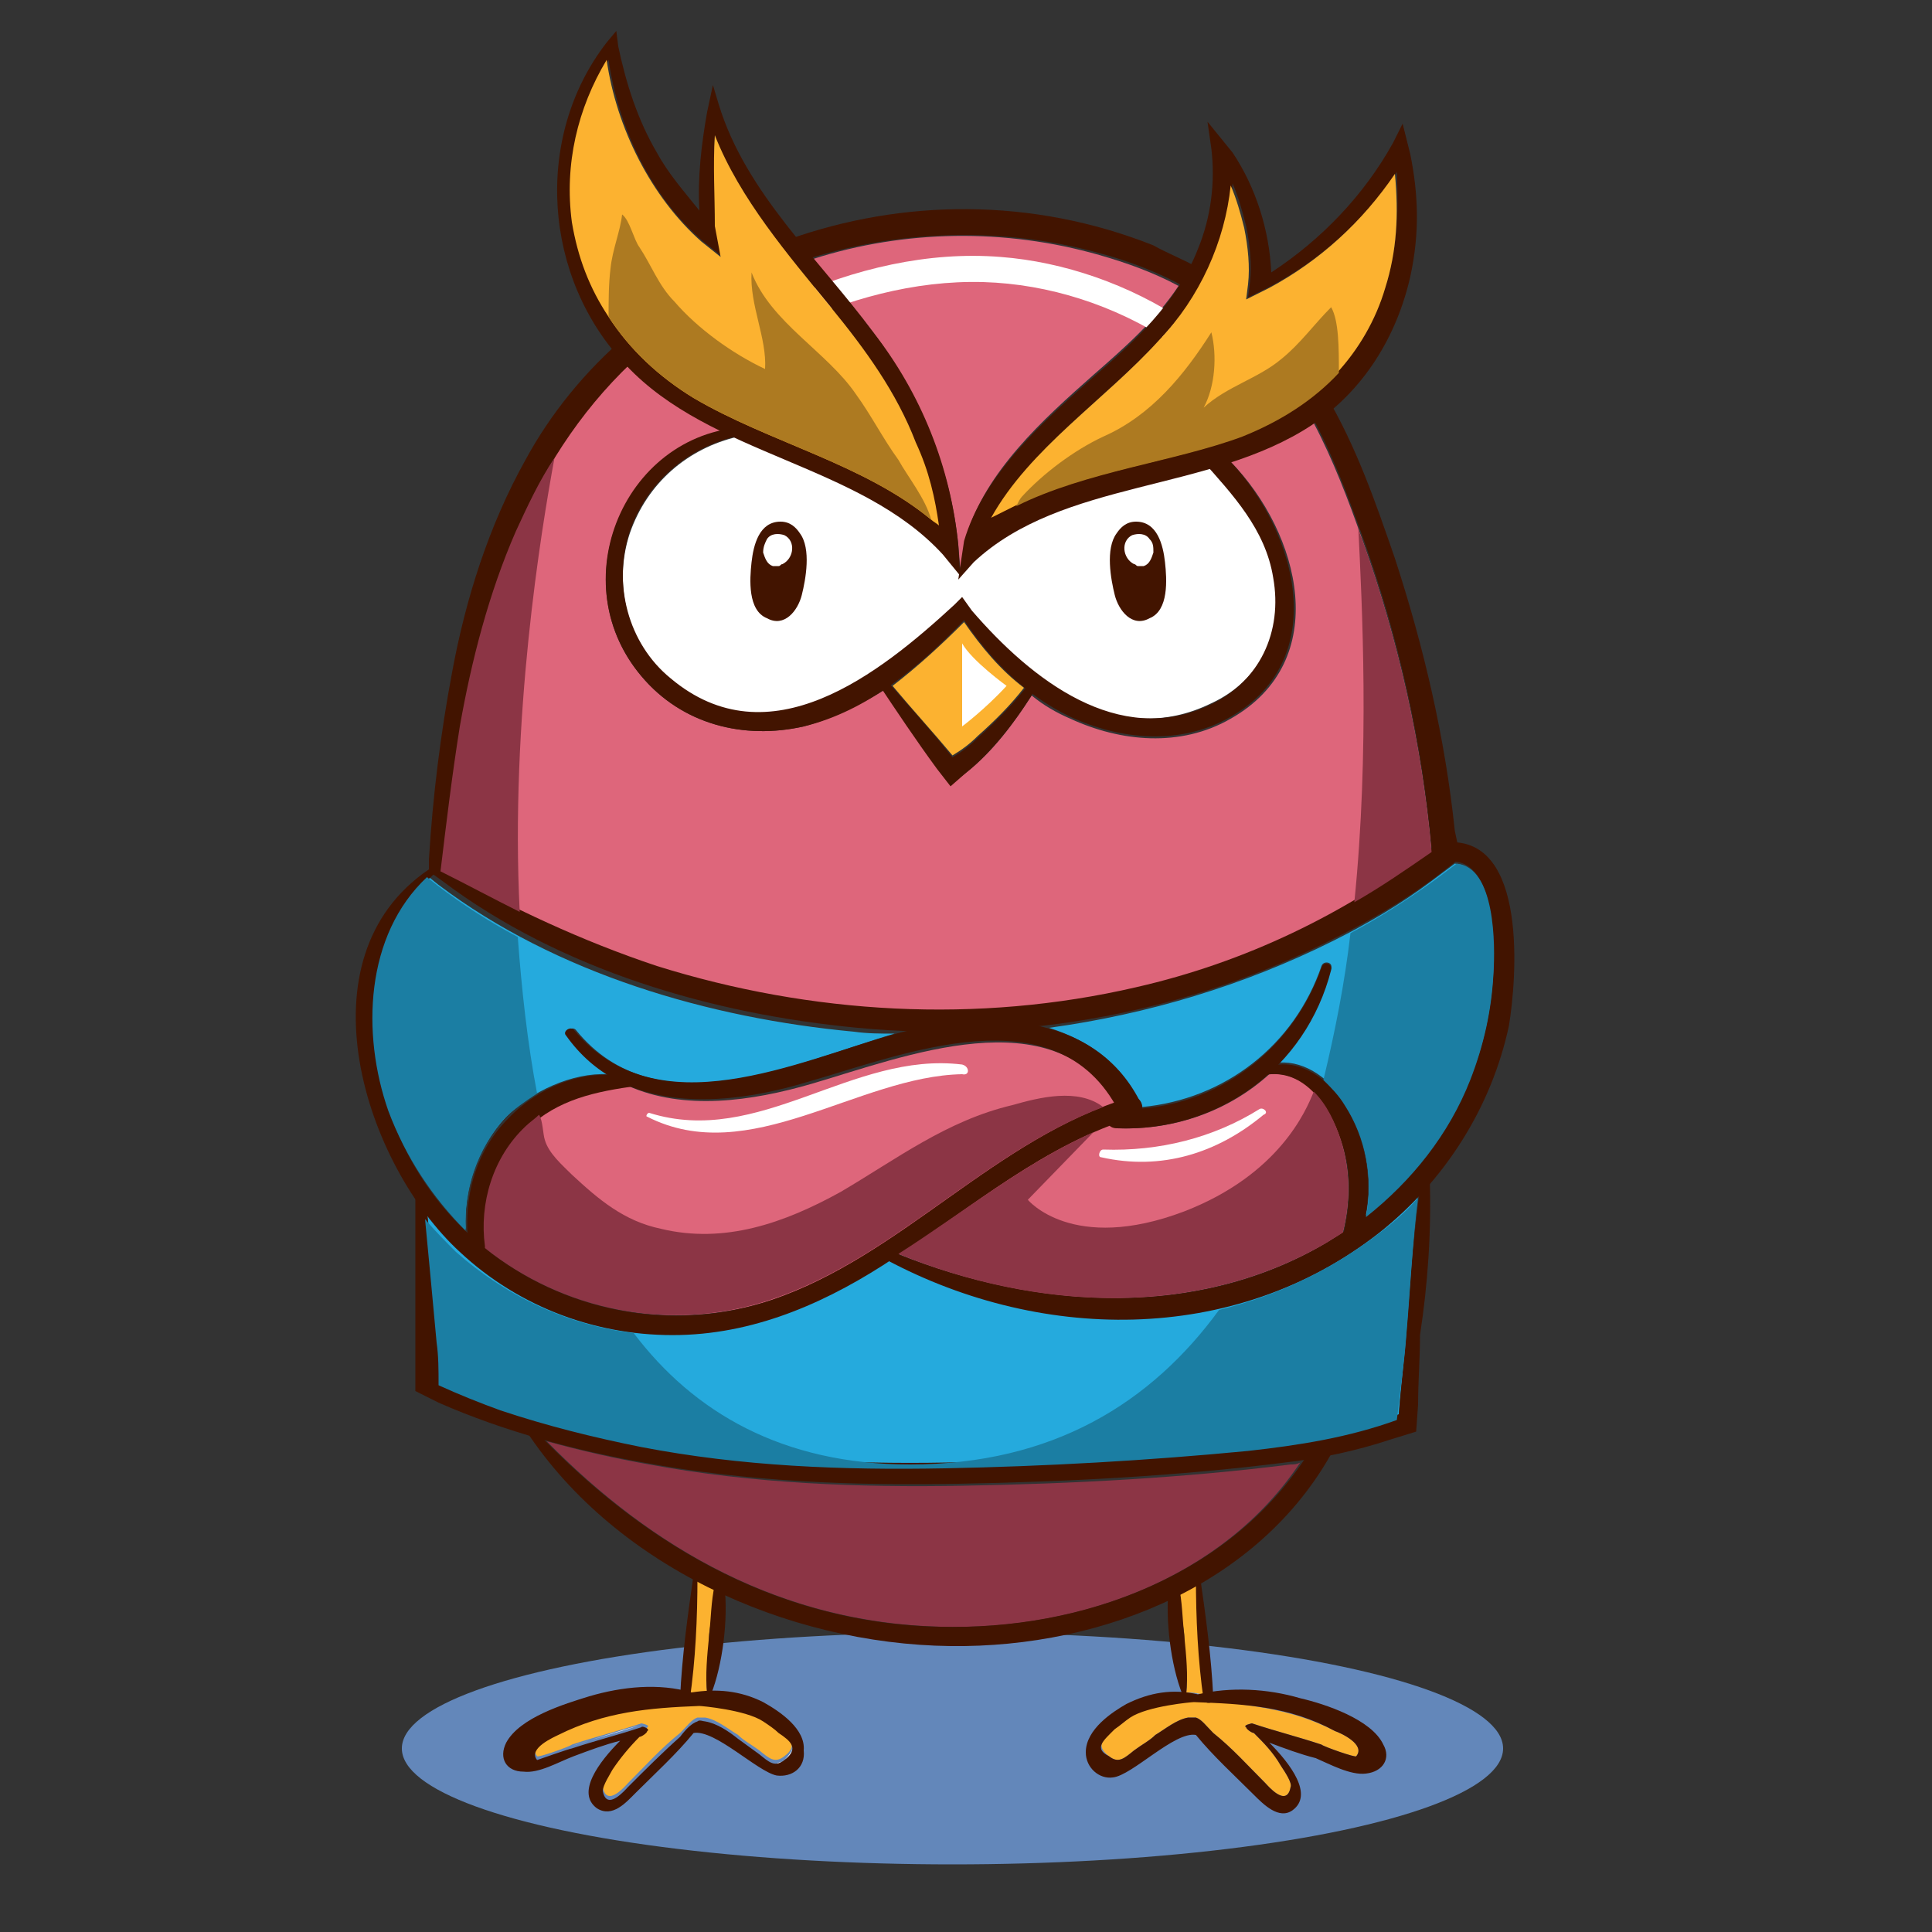 <?xml version="1.0" encoding="utf-8"?>
<!-- Generator: Adobe Illustrator 21.1.0, SVG Export Plug-In . SVG Version: 6.00 Build 0)  -->
<svg version="1.1" id="Слой_1" xmlns="http://www.w3.org/2000/svg" xmlns:xlink="http://www.w3.org/1999/xlink" x="0px" y="0px"
	 viewBox="0 0 100 100" style="enable-background:new 0 0 100 100;" xml:space="preserve">
<rect x="0" y="0" width="100" height="100" fill="#333333" stroke="none"/>
<style type="text/css">
	.st0{fill:#6387BA;}
	.st1{fill:#FFFFFF;}
	.st2{fill:#FCB230;}
	.st3{fill:#DE667B;}
	.st4{fill:#8C3545;}
	.st5{fill:#25AADD;}
	.st6{fill:#421400;}
	.st7{fill:#1B7EA3;}
	.st8{fill:#AD7A21;}
</style>
<g>
	<ellipse class="st0" cx="49.3" cy="90.5" rx="28.5" ry="6"/>
	<g>
		<path class="st1" d="M50.3,31.7l-0.5-0.7l-0.4,0.4c-3.9,3.6-9.6,8.1-14.7,3.8c-2.2-1.8-3-4.9-2.1-7.6c0.9-2.6,3-4.4,5.6-5
			c3.8,1.7,7.9,3,10.6,5.9l0.9,1.1l0,0.1l0.1-0.1l0,0l0,0l0.8-0.8c3.2-3,7.7-3.5,12-4.8c1.5,1.7,3,3.4,3.4,5.8
			c0.5,2.8-0.7,5.4-3.3,6.6C57.8,38.8,53.4,35.3,50.3,31.7z"/>
		<path class="st2" d="M53,35.6c-0.7,0.9-1.5,1.7-2.4,2.5c-0.4,0.4-0.8,0.7-1.3,1c-1-1.2-2.1-2.4-3.1-3.6c1.3-1,2.5-2.1,3.7-3.3
			C50.8,33.5,51.8,34.7,53,35.6z"/>
		<path class="st1" d="M49.8,33.3v4.3c0,0,1.2-0.9,2.3-2.1C52.1,35.5,50.3,34.2,49.8,33.3z"/>
		<path class="st3" d="M56.9,13.2c1.4,0.4,2.8,0.9,4.1,1.6c-1.2,1.8-2.8,3.2-4.4,4.6c-2.6,2.3-5.6,5-6.6,8.4l-0.3,1.6l-0.1-1.2
			c-0.4-4-2-7.8-4.4-11c-1-1.3-2.1-2.6-3.1-3.8C46.8,11.9,52,11.8,56.9,13.2z"/>
		<path class="st1" d="M67.5,24.5c-2-6.5-9.2-10.7-15.7-11.2c-7.5-0.6-15.3,3.6-20.5,8.6c0,0,0,0.1,0.1,0.1c3.2-1.5,6-3.6,9.2-5
			c3.2-1.5,6.7-2.5,10.3-2.4c3.4,0.1,6.8,1.2,9.7,3.1c2.8,1.9,4.6,4.4,6.5,7.1C67.1,25,67.6,24.8,67.5,24.5z"/>
		<path class="st3" d="M23.8,37.6c0.6-3.4,1.5-6.9,2.9-10.1c1.4-3.2,3.3-6.2,5.8-8.6c1.4,1.5,3.1,2.5,5,3.4
			c-5.5,1.1-8.2,8.1-4.3,12.7c2.1,2.5,5.3,3.3,8.4,2.6c1.5-0.4,2.9-1.1,4.2-1.9c0.9,1.3,1.7,2.7,2.7,4l0.7,0.9L50,40
			c1.4-1.1,2.5-2.6,3.4-4c0.6,0.5,1.3,0.9,2,1.2c2.6,1.2,5.7,1.5,8.3,0c5.3-3,3.6-9.6,0-13.3c1.5-0.5,3-1.1,4.3-2c1,1.9,1.8,4,2.5,6
			c1.9,5.3,3.1,10.7,3.6,16.2c-4.5,3.4-9.6,5.9-15.3,7.2c-8.2,1.9-16.8,1.4-24.8-1.1c-3.9-1.3-7.5-3-11.1-5
			C23.1,42.6,23.4,40.1,23.8,37.6z"/>
		<path class="st3" d="M65.7,55.6c1.9-0.2,3.2,1.7,3.7,3.4c0.5,1.6,0.5,3.2,0.1,4.8c-0.3,0.2-0.5,0.3-0.8,0.5
			c-6.8,4-15.1,3.5-22.2,0.6c3.6-2.4,7-5.2,11-6.7c0.1,0.1,0.2,0.2,0.4,0.2C60.8,58.5,63.6,57.5,65.7,55.6z"/>
		<path class="st3" d="M39.9,67.3c-5.2,1.7-10.7,0.5-14.7-2.7c0,0,0,0,0-0.1c-0.3-2.3,0.4-4.7,2.1-6.2c1.5-1.4,3.3-1.8,5.2-2.1
			c2.9,1.3,6.4,0.8,9.5-0.1c4.8-1.4,12.5-4.5,15.8,1C51.2,59.3,46.5,65.1,39.9,67.3z"/>
		<path class="st1" d="M35.7,87.7c0,0,0.1,0,0.1,0c0.1,0,0.3-0.1,0.4-0.1c-0.1,0-0.3,0-0.4,0.1C35.8,87.7,35.7,87.7,35.7,87.7
			L35.7,87.7z"/>
		<path class="st1" d="M28.3,90.8c0.1,0,0.2-0.1,0.3-0.1C28.5,90.7,28.4,90.8,28.3,90.8z"/>
		<path class="st1" d="M29.5,90.4c0,0-0.2,0.1-0.5,0.2C29.3,90.5,29.5,90.4,29.5,90.4c1.2-0.4,2.4-0.7,3.6-1.1
			C32,89.6,30.8,90,29.5,90.4z"/>
		<path class="st1" d="M32.3,92.7c-0.1,0.1-0.3,0.2-0.4,0.3C32,92.9,32.2,92.8,32.3,92.7c0.1-0.1,0.2-0.2,0.2-0.2
			C32.5,92.5,32.4,92.6,32.3,92.7z"/>
		<path class="st1" d="M36.3,89c0.1,0,0.2,0,0.2,0C36.4,89,36.4,89,36.3,89z"/>
		<path class="st1" d="M40.6,91.1c-0.2,0.1-0.3,0.2-0.4,0.2C40.3,91.2,40.5,91.2,40.6,91.1c0.3-0.2,0.4-0.4,0.4-0.6
			C41,90.6,40.9,90.8,40.6,91.1z"/>
		<path class="st1" d="M41,90.4c0-0.1,0-0.1-0.1-0.2C41,90.2,41,90.3,41,90.4z"/>
		<path class="st1" d="M39.4,88.9c0.3,0.2,0.6,0.4,0.8,0.6C40,89.3,39.7,89.1,39.4,88.9c-0.9-0.6-3.2-0.8-3.3-0.8h0
			C36.3,88.1,38.5,88.3,39.4,88.9z"/>
		<path class="st1" d="M58.5,88.9c0.9-0.6,3.2-0.8,3.3-0.8l0,0C61.7,88.1,59.5,88.3,58.5,88.9c-0.3,0.2-0.6,0.4-0.8,0.6
			C57.9,89.3,58.2,89.1,58.5,88.9z"/>
		<path class="st1" d="M57.3,89.9c-0.1,0.1-0.1,0.1-0.2,0.2C57.2,90,57.2,90,57.3,89.9z"/>
		<path class="st1" d="M57.3,91.1c-0.2-0.2-0.4-0.3-0.4-0.5c0-0.1,0-0.1,0-0.2c0,0.1,0,0.1,0,0.2C57,90.7,57.1,90.9,57.3,91.1
			c0.2,0.1,0.3,0.2,0.4,0.2C57.6,91.2,57.5,91.2,57.3,91.1z"/>
		<path class="st1" d="M61.7,89c-0.1,0-0.2,0-0.2,0C61.5,89,61.6,89,61.7,89z"/>
		<path class="st1" d="M65.6,92.6c-0.1-0.1-0.1-0.1-0.2-0.2C65.5,92.5,65.5,92.5,65.6,92.6c0.2,0.2,0.5,0.4,0.7,0.5
			C66,93,65.8,92.8,65.6,92.6z"/>
		<path class="st1" d="M68.4,90.4c-1.2-0.4-2.4-0.7-3.6-1.1c0,0,0,0,0,0c0,0,0,0,0,0C66,89.6,67.2,90,68.4,90.4c0,0,0.1,0,0.3,0.1
			C68.6,90.4,68.4,90.4,68.4,90.4z"/>
		<path class="st1" d="M62.2,87.7c-0.1,0-0.3-0.1-0.4-0.1C61.9,87.6,62,87.7,62.2,87.7c0,0,0.1,0,0.1,0v0
			C62.2,87.7,62.2,87.7,62.2,87.7z"/>
		<path class="st4" d="M48.7,84.2c-8.2-0.2-14.9-4-20.4-9.6c1.8,0.5,3.6,0.9,5.3,1.2c5.4,1,10.9,1.2,16.3,1.1
			c5.6-0.1,11.4-0.4,16.9-1.1c0.2,0,0.3,0,0.5-0.1C63.3,81.7,55.8,84.4,48.7,84.2z"/>
		<path class="st5" d="M22.2,45.4l0.5,0.4c6.1,4.6,14,6.9,21.5,7.6c0.7,0.1,1.4,0.1,2.1,0.1C41.2,55,34,58.5,29.8,53.3
			c-0.2-0.2-0.6,0.1-0.4,0.3c0.6,0.9,1.3,1.5,2.1,2c-1.9-0.1-4,0.9-5.3,2.2c-1.5,1.6-2.2,3.7-2.1,5.8c-1.7-1.7-3.1-3.8-4-6.2
			C18.8,53.5,18.9,48.4,22.2,45.4z M72.8,69c-0.1,1.4-0.3,2.9-0.4,4.3c-2.4,0.9-5,1.3-7.7,1.6c-5.2,0.5-10.5,0.8-15.7,0.9
			c-5.2,0.1-10.5-0.2-15.7-1.1c-2.5-0.5-4.9-1.1-7.3-1.9c-1.1-0.4-2.2-0.8-3.2-1.3c0-0.7-0.1-1.4-0.1-2.2c-0.2-2.1-0.3-4.3-0.6-6.4
			c0.5,0.6,1,1.2,1.6,1.7c3.1,2.9,7.2,4.4,11.4,4.3c4-0.1,7.5-1.7,10.8-3.8c8,4.2,18.1,4.3,25.4-1.5c0.7-0.6,1.4-1.2,2.1-1.9
			C73.1,64.3,73,66.6,72.8,69z M77.3,50.3c-0.1,1.9-0.5,3.8-1.2,5.5c-1.2,2.8-3.1,5.3-5.4,7.1c0.4-1.9,0-4.1-1.1-5.8
			c-0.7-1.2-2-2.2-3.4-2.1c1.3-1.3,2.2-3,2.7-4.9c0.1-0.3-0.4-0.4-0.5-0.1c-1.4,4.1-5,6.9-9.3,7.3c0-0.2-0.1-0.3-0.2-0.4
			c-1-2-2.7-3.1-4.6-3.7c5.1-0.7,10.1-2.2,14.7-4.5c1.8-0.9,3.5-1.9,5.1-3.1l1.2-0.9C77.4,44.9,77.4,48.8,77.3,50.3z"/>
		<g>
			<path class="st2" d="M69.1,89.6c0.3,0.1,1.6,0.7,1.1,1.3c0,0.1-1.7-0.5-1.8-0.6c-1.2-0.4-2.4-0.7-3.6-1.1c0,0-0.5,0.1-0.3,0.2
				l0,0c0,0.1,0.3,0.3,0.4,0.3c0.5,0.5,1,1,1.4,1.7c0.2,0.3,0.6,0.9,0.5,1.1c-0.2,1.1-1.2-0.1-1.3-0.2c-0.9-0.9-1.7-1.8-2.7-2.6
				c-0.4-0.4-0.6-0.7-0.9-0.8c-0.2,0-0.4,0-0.4,0c-0.6,0.1-1.2,0.6-1.7,0.9c-0.3,0.3-0.7,0.5-1.1,0.8c-0.5,0.4-0.8,0.7-1.3,0.3
				c-0.8-0.6-0.2-1,0.4-1.5c0.3-0.2,0.5-0.4,0.8-0.6c0.9-0.6,3.2-0.8,3.3-0.8C64.4,88.2,66.8,88.4,69.1,89.6z"/>
			<path class="st2" d="M62.3,87.7c0,0-0.1,0-0.1,0c-0.3-0.1-0.6-0.1-0.8-0.1c0.1-1-0.1-1.9-0.1-2.9c0-0.5-0.4-2.1-0.4-2.7
				c0.3-0.2,0.9-0.2,1.2-0.5C62,83.3,62,85.9,62.3,87.7z"/>
			<g>
				<path class="st6" d="M56.2,90.7c0,0.8,0.7,1.4,1.4,1.3c1-0.1,3.2-2.4,4.3-2.2c0.9,1.1,2,2.1,3,3.1c0.5,0.5,1.3,1.3,2,0.8
					c1.1-0.8-0.1-2.4-1.2-3.5c0.8,0.3,1.6,0.6,2.4,0.8c0.7,0.3,1.8,0.9,2.6,0.8c0.9-0.1,1.3-0.8,0.9-1.5c-0.6-1.3-3-2.1-4.3-2.4
					c-1.7-0.5-3.6-0.6-5.3-0.2c-1.3-0.3-2.5-0.1-3.7,0.5C57.6,88.6,56.2,89.5,56.2,90.7z M57.7,89.5c0.3-0.2,0.5-0.4,0.8-0.6
					c0.9-0.6,3.2-0.8,3.3-0.8c2.6,0.1,4.9,0.2,7.3,1.5c0.3,0.1,1.6,0.7,1.1,1.3c0,0.1-1.7-0.5-1.8-0.6c-1.2-0.4-2.4-0.7-3.6-1.1
					c0,0-0.5,0.1-0.3,0.2l0,0c0,0.1,0.3,0.3,0.4,0.3c0.5,0.5,1,1,1.4,1.7c0.2,0.3,0.6,0.9,0.5,1.1c-0.2,1.1-1.2-0.1-1.3-0.2
					c-0.9-0.9-1.7-1.8-2.7-2.6c-0.4-0.4-0.6-0.7-0.9-0.8c-0.2,0-0.4,0-0.4,0c-0.6,0.1-1.2,0.6-1.7,0.9c-0.3,0.3-0.7,0.5-1.1,0.8
					c-0.5,0.4-0.8,0.7-1.3,0.3C56.6,90.5,57.1,90.1,57.7,89.5z"/>
				<path class="st6" d="M62.1,81.5c0.3,2.1,0.6,4.2,0.7,6.4c0,0.3-0.4,0.3-0.5,0.1c-0.3-2.1-0.4-4.2-0.4-6.4
					C61.9,81.4,62.1,81.3,62.1,81.5z"/>
				<path class="st6" d="M60.5,82.1c0-0.3,0.4-0.4,0.5-0.1c0.2,0.9,0.2,1.8,0.3,2.7c0.1,1,0.2,2,0.1,3c0,0.1-0.1,0.1-0.2,0
					C60.6,86.2,60.3,83.8,60.5,82.1z"/>
			</g>
		</g>
		<g>
			<path class="st2" d="M28.9,89.6c-0.3,0.1-1.6,0.7-1.1,1.3c0,0.1,1.7-0.5,1.8-0.6c1.2-0.4,2.4-0.7,3.6-1.1c0,0,0.5,0.1,0.3,0.2
				l0,0c0,0.1-0.3,0.3-0.4,0.3c-0.5,0.5-1,1-1.4,1.7c-0.2,0.3-0.6,0.9-0.5,1.1c0.2,1.1,1.2-0.1,1.3-0.2c0.9-0.9,1.7-1.8,2.7-2.6
				c0.4-0.4,0.6-0.7,0.9-0.8c0.2,0,0.4,0,0.4,0c0.6,0.1,1.2,0.6,1.7,0.9c0.3,0.3,0.7,0.5,1.1,0.8c0.5,0.4,0.8,0.7,1.3,0.3
				c0.8-0.6,0.2-1-0.4-1.5c-0.3-0.2-0.5-0.4-0.8-0.6c-0.9-0.6-3.2-0.8-3.3-0.8C33.6,88.2,31.2,88.4,28.9,89.6z"/>
			<path class="st2" d="M35.7,87.7c0,0,0.1,0,0.1,0c0.3-0.1,0.6-0.1,0.8-0.1c-0.1-1,0.1-1.9,0.1-2.9c0-0.5,0.4-2.1,0.4-2.7
				c-0.3-0.2-0.9-0.2-1.2-0.5C35.9,83.3,35.9,85.9,35.7,87.7z"/>
			<g>
				<path class="st6" d="M39.5,88.1c-1.2-0.6-2.4-0.7-3.7-0.5c-1.7-0.5-3.6-0.3-5.3,0.2c-1.3,0.4-3.6,1.1-4.3,2.4
					c-0.4,0.8,0,1.5,0.9,1.5c0.8,0.1,1.8-0.5,2.6-0.8c0.8-0.3,1.6-0.6,2.4-0.8c-1.1,1.1-2.3,2.7-1.2,3.5c0.8,0.5,1.5-0.3,2-0.8
					c1-1,2.1-2,3-3.1c1.1-0.2,3.3,2,4.3,2.2c0.8,0.1,1.5-0.4,1.4-1.3C41.7,89.5,40.4,88.6,39.5,88.1z M40.6,91.1
					c-0.5,0.4-0.8,0.1-1.3-0.3c-0.4-0.3-0.7-0.5-1.1-0.8c-0.5-0.4-1.1-0.8-1.7-0.9c-0.1,0-0.3-0.1-0.4,0c-0.3,0.1-0.6,0.4-0.9,0.8
					c-0.9,0.8-1.8,1.7-2.7,2.6c-0.1,0.1-1.1,1.3-1.3,0.2c0-0.3,0.4-0.9,0.5-1.1c0.4-0.6,0.9-1.2,1.4-1.7c0.1,0,0.4-0.2,0.4-0.3l0,0
					c0.2-0.1-0.3-0.3-0.3-0.2c-1.2,0.4-2.4,0.7-3.6,1.1c-0.1,0-1.8,0.6-1.8,0.6c-0.5-0.6,0.9-1.2,1.1-1.3c2.4-1.2,4.7-1.4,7.3-1.5
					c0.1,0,2.4,0.2,3.3,0.8c0.3,0.2,0.6,0.4,0.8,0.6C40.9,90.1,41.4,90.5,40.6,91.1z"/>
				<path class="st6" d="M35.9,81.5c-0.3,2.1-0.6,4.2-0.7,6.4c0,0.3,0.4,0.3,0.5,0.1c0.3-2.1,0.4-4.2,0.4-6.4
					C36.1,81.4,35.9,81.3,35.9,81.5z"/>
				<path class="st6" d="M37.5,82.1c0-0.3-0.4-0.4-0.5-0.1c-0.2,0.9-0.2,1.8-0.3,2.7c-0.1,1-0.2,2-0.1,3c0,0.1,0.1,0.1,0.2,0
					C37.4,86.2,37.7,83.8,37.5,82.1z"/>
			</g>
		</g>
		<g>
			<g>
				<path class="st6" d="M60.3,29.1c-0.1-0.9-0.4-2.1-1.5-2.1c-0.5,0-0.8,0.3-1,0.6c0,0,0,0,0,0c-0.6,0.8-0.3,2.4-0.1,3.2
					c0.2,0.8,0.9,1.7,1.8,1.2C60.5,31.6,60.4,30,60.3,29.1z"/>
				<path class="st1" d="M59.5,27.9c-0.2-0.3-0.6-0.3-0.9-0.2c-0.6,0.3-0.5,1.2,0.1,1.5c0.1,0,0.1,0.1,0.2,0.1c0.1,0,0.2,0,0.3,0
					c0.3-0.1,0.4-0.4,0.5-0.7C59.7,28.3,59.7,28.1,59.5,27.9z"/>
			</g>
			<g>
				<path class="st6" d="M38.9,29.1c0.1-0.9,0.4-2.1,1.5-2.1c0.5,0,0.8,0.3,1,0.6c0,0,0,0,0,0c0.6,0.8,0.3,2.4,0.1,3.2
					c-0.2,0.8-0.9,1.7-1.8,1.2C38.7,31.6,38.8,30,38.9,29.1z"/>
				<path class="st1" d="M39.7,27.9c0.2-0.3,0.6-0.3,0.9-0.2c0.6,0.3,0.5,1.2-0.1,1.5c-0.1,0-0.1,0.1-0.2,0.1c-0.1,0-0.2,0-0.3,0
					c-0.3-0.1-0.4-0.4-0.5-0.7C39.5,28.3,39.6,28.1,39.7,27.9z"/>
			</g>
		</g>
		<path class="st6" d="M73,8l-0.4-1.6l-0.5,1c-1.5,2.7-3.7,5-6.3,6.7c-0.1-2.2-0.8-4.4-2-6.2l-1.3-1.6l0.2,1.4
			c0.2,1.7,0,3.5-0.7,5.2c-1.1,2.8-3.3,4.8-5.5,6.7c-2.6,2.3-5.6,5-6.6,8.4l-0.3,2l0.8-0.9c4.6-4.3,12.2-3.6,17.5-7.1
			c2.7-1.8,4.4-4.6,5.1-7.7C73.5,12,73.4,10,73,8z M71.7,14.9c-1.1,3.7-3.9,6.3-7.5,7.6c-3.9,1.4-9.1,1.9-12.8,4.2
			c2-3.6,5.9-6.1,8.7-9.2c2.1-2.2,3.4-5.1,3.7-8c0.3,0.7,0.5,1.4,0.7,2.2c0.2,1,0.3,2,0.2,2.9l-0.1,0.8l1.2-0.6
			c2.6-1.4,4.8-3.4,6.5-5.9C72.4,11.1,72.3,13,71.7,14.9z"/>
		<path class="st6" d="M45.2,17.2c-2.8-3.8-6.6-7.2-8-11.8l-0.3-1l-0.3,1.4c-0.3,1.7-0.5,3.4-0.4,5.1C35.4,9.9,34.6,9,34,7.9
			c-1-1.7-1.6-3.6-2-5.5l-0.1-0.8l-0.5,0.6c-3.8,4.9-3.3,12.2,1,16.7c4.4,4.7,12.1,5.1,16.4,9.8l0.9,1.1l-0.1-1.6
			C49.2,24.2,47.7,20.4,45.2,17.2z M36,20.6c-3.3-2-5.7-5.2-6.3-9.1c-0.4-3,0.3-5.9,1.8-8.4c0.5,3.5,2.2,7.1,4.9,9.4l1,0.8l-0.3-1.6
			C37,10.1,36.9,8.6,37,7c1.3,3.3,3.8,6.2,6,8.9c1.8,2.2,3.4,4.4,4.4,7c0.5,1.4,0.9,2.8,1.1,4.2C45.1,24.1,39.9,22.9,36,20.6z"/>
		<path class="st6" d="M63.2,23.4C63.2,23.5,63.1,23.5,63.2,23.4c-0.4,0.2-0.7,0.3-1,0.4c1.6,1.8,3.3,3.6,3.7,6.1
			c0.5,2.8-0.7,5.4-3.3,6.6c-4.7,2.2-9.2-1.3-12.3-4.9l-0.5-0.7l-0.4,0.4c-3.9,3.6-9.6,8.1-14.7,3.8c-2.2-1.8-3-4.9-2.1-7.6
			c1-2.9,3.6-4.8,6.6-5.1c0.2,0,0.2-0.3,0-0.3c-6.6-0.2-10.3,7.8-6,12.9c2.1,2.5,5.3,3.3,8.4,2.6c3.3-0.8,6-3.1,8.3-5.5
			c1.4,2.1,3.2,3.9,5.5,5c2.6,1.2,5.7,1.5,8.3,0C69.1,34,67,27,63.2,23.4z"/>
		<path class="st6" d="M53.4,35.2c-0.8,1.1-1.8,2.1-2.8,3c-0.4,0.4-0.8,0.7-1.3,1c-1.1-1.4-2.4-2.8-3.6-4.2
			c-0.2-0.2-0.5,0.1-0.3,0.3c1,1.5,2,3,3.1,4.5l0.7,0.9L50,40c1.5-1.2,2.8-3,3.7-4.5C53.9,35.2,53.5,35,53.4,35.2z"/>
		<path class="st6" d="M75.3,43c-0.5-4.8-1.6-9.5-3.1-14.1c-1-2.9-2-5.8-3.6-8.5c-0.3,0.3-0.6,0.6-0.9,0.8c1.2,2.1,2,4.3,2.8,6.5
			c1.9,5.3,3.1,10.7,3.6,16.2c-4.5,3.4-9.6,5.9-15.3,7.2c-8.2,1.9-16.8,1.4-24.8-1.1c-3.9-1.3-7.5-3-11.1-5c0.3-2.5,0.6-5,1-7.5
			c0.6-3.4,1.5-6.9,2.9-10.1c1.5-3.5,3.6-6.6,6.4-9.1c-0.1-0.1-0.2-0.2-0.3-0.3c-0.2-0.2-0.3-0.4-0.5-0.6c-2.1,1.8-3.9,4-5.2,6.4
			c-1.9,3.4-3.1,7.2-3.8,11c-0.6,3.2-1,6.4-1.2,9.7l0,0.6l0.7,0.5c6.1,4.6,14,6.9,21.5,7.6c8.5,0.8,17.2-0.8,24.8-4.7
			c1.8-0.9,3.5-1.9,5.1-3.1l1.3-1L75.3,43z"/>
		<path class="st6" d="M41.3,13.3c0.1,0.1,0.1,0.2,0.2,0.2c4.9-1.6,10.3-1.8,15.4-0.4c1.5,0.4,3.1,1,4.5,1.8
			c0.1-0.4,0.3-0.7,0.5-1.1c-0.7-0.4-1.5-0.7-2.2-1.1c-6.3-2.5-13-2.4-18.9-0.3C40.9,12.8,41.1,13.1,41.3,13.3z"/>
		<path class="st6" d="M58.5,56.8c-7,2.1-11.8,8.2-18.6,10.5c-8.1,2.7-17-1.7-19.7-9.7c-1.4-4.1-1.2-9.3,2.2-12.3
			c0.2-0.1-0.1-0.4-0.2-0.3c-6.8,4.6-3.3,15.3,1.6,19.8c3.1,2.9,7.2,4.4,11.4,4.3c4.1-0.1,7.8-1.8,11.1-4c4-2.6,7.8-5.9,12.5-7.3
			C59.4,57.6,59.1,56.6,58.5,56.8z"/>
		<path class="st6" d="M59,57c-2.4-4.7-8.2-4.7-12.6-3.5c-5.1,1.4-12.4,5-16.7-0.2c-0.2-0.2-0.6,0.1-0.4,0.3
			c2.9,4.1,8.2,3.7,12.5,2.4c4.9-1.4,12.9-4.7,16.1,1.5C58.3,58.2,59.3,57.6,59,57z"/>
		<path class="st6" d="M68.4,50.1c-1.6,4.5-5.8,7.5-10.6,7.3c-0.7,0-0.7,1,0,1c5.2,0.2,9.8-3.1,11.1-8.2
			C69,49.9,68.5,49.7,68.4,50.1z"/>
		<path class="st6" d="M74.9,43.6c-0.6,0-0.6,1.1,0,1c2.5-0.3,2.4,4.1,2.4,5.7c-0.1,1.9-0.5,3.8-1.2,5.5c-1.4,3.6-4.1,6.5-7.4,8.5
			c-7,4.2-15.7,3.4-23,0.3c-0.3-0.1-0.5,0.3-0.2,0.4c8.1,4.5,18.4,4.7,25.9-1.2c3.4-2.7,5.8-6.5,6.7-10.7
			C78.5,50.7,79.1,43.3,74.9,43.6z"/>
		<path class="st6" d="M74,60.9c0-0.2-0.4-0.3-0.4-0.1c-0.4,2.7-0.6,5.4-0.8,8.1c-0.1,1.4-0.3,2.9-0.4,4.3c-2.4,0.9-5,1.3-7.7,1.6
			c-5.2,0.5-10.5,0.8-15.7,0.9c-5.2,0.1-10.5-0.2-15.7-1.1c-2.5-0.5-4.9-1.1-7.3-1.9c-1.1-0.4-2.2-0.8-3.2-1.3
			c0-0.7-0.1-1.4-0.1-2.2c-0.2-2.5-0.4-4.9-0.7-7.4c0-0.3-0.5-0.3-0.5,0c0,2.5,0,4.9,0,7.4c0,0.6,0,1.1,0,1.7l0,1.1l1.2,0.6
			c3.4,1.5,7.2,2.5,10.6,3.1c5.4,1,10.9,1.2,16.3,1.1c5.6-0.1,11.4-0.4,16.9-1.1c1.8-0.2,3.7-0.6,5.5-1.2l1.3-0.4l0.1-1.4
			c0-1.2,0.1-2.4,0.1-3.6C73.9,66.5,74.1,63.7,74,60.9z"/>
		<path class="st6" d="M32.9,55.9c-2.3-0.8-5,0.3-6.6,2c-1.8,1.8-2.4,4.4-2,6.9c0.1,0.6,1,0.3,0.9-0.2c-0.3-2.3,0.4-4.7,2.1-6.2
			c1.6-1.5,3.5-1.9,5.7-2.2C32.9,56.1,32.9,55.9,32.9,55.9z"/>
		<path class="st6" d="M69.6,57.2c-0.9-1.5-2.8-2.8-4.5-1.7c-0.1,0.1,0,0.2,0.1,0.2c2.2-0.6,3.6,1.5,4.2,3.3c0.6,1.7,0.5,3.3,0.1,5
			c-0.1,0.5,0.6,0.7,0.8,0.2C71.2,62,70.9,59.2,69.6,57.2z"/>
		<path class="st6" d="M67.8,75.1C67.8,75.1,67.8,75.1,67.8,75.1c-4,6.4-11.7,9.3-19.2,9.1C40,84,32.9,79.7,27.2,73.5
			c-0.1-0.1-0.3,0-0.2,0.2c4.6,7.3,13.7,11.4,22.2,11.5c8,0.1,16.3-3.3,20-10.5C68.8,74.8,68.3,75,67.8,75.1z"/>
		<path class="st7" d="M24.1,63.7c-1.7-1.7-3.1-3.8-4-6.2c-1.4-4-1.2-9.1,2-12.1l0.5,0.4c1.3,1,2.7,1.9,4.2,2.7
			c0.2,2.7,0.5,5.5,1,8.1c-0.6,0.4-1.2,0.8-1.7,1.3C24.7,59.5,24,61.6,24.1,63.7z M72.8,69c0.2-2.3,0.3-4.7,0.6-7
			c-0.6,0.7-1.3,1.3-2.1,1.9c-2.5,1.9-5.3,3.2-8.2,3.9c-3.5,4.8-8.6,8-16,8c-6.6,0-11.2-2.7-14.3-6.8c-3.4-0.4-6.6-1.9-9.2-4.2
			c-0.5-0.5-1.1-1.1-1.6-1.7c0.2,2.1,0.4,4.2,0.6,6.4c0.1,0.7,0.1,1.4,0.1,2.2c1.1,0.5,2.1,0.9,3.2,1.3c2.4,0.8,4.8,1.4,7.3,1.9
			c5.2,1,10.4,1.2,15.7,1.1c5.2-0.1,10.5-0.4,15.7-0.9c2.7-0.3,5.2-0.7,7.7-1.6C72.5,71.8,72.7,70.4,72.8,69z M69.6,57.2
			c1.1,1.7,1.5,3.8,1.1,5.8c2.4-1.9,4.3-4.3,5.4-7.1c0.7-1.8,1.1-3.6,1.2-5.5c0.1-1.5,0.1-5.5-1.9-5.7l-1.2,0.9
			c-1.4,1-2.8,1.9-4.3,2.7c-0.3,2.6-0.8,5.1-1.4,7.6C68.9,56.3,69.3,56.7,69.6,57.2z"/>
		<path class="st4" d="M26.9,47.2c-1.4-0.7-2.7-1.4-4.1-2.1c0.3-2.5,0.6-5,1-7.5c0.6-3.4,1.5-6.9,2.9-10.1c0.6-1.3,1.2-2.6,2-3.8
			C28,27.5,26.4,37.2,26.9,47.2z M70.1,46.7c1.4-0.8,2.7-1.7,4-2.6c-0.5-5.5-1.7-10.9-3.6-16.2c-0.1-0.2-0.2-0.5-0.2-0.7
			C70.5,31.3,70.9,38.8,70.1,46.7z"/>
		<path class="st4" d="M52.4,57.2C49,58,46.4,60,43.5,61.7c-2.9,1.6-6,2.7-9.3,1.9c-1.9-0.4-3.2-1.5-4.6-2.8
			c-0.5-0.5-1.2-1.1-1.4-1.8c-0.1-0.3-0.1-1-0.3-1.3c-0.2,0.2-0.5,0.4-0.7,0.6c-1.7,1.6-2.4,4-2.1,6.2c0,0,0,0,0,0.1
			c4,3.2,9.5,4.4,14.7,2.7c6.4-2.1,11-7.6,17.3-10C55.8,56.3,53.8,56.8,52.4,57.2z"/>
		<path class="st4" d="M68,56.5c-0.4,1-1.8,4.3-6.7,6.2c-5.8,2.2-8.1-0.6-8.1-0.6l3.4-3.5c-3.6,1.6-6.8,4.2-10.1,6.3
			c7.1,2.9,15.4,3.4,22.2-0.6c0.3-0.2,0.5-0.3,0.8-0.5c0.4-1.6,0.4-3.2-0.1-4.8C69.1,58.1,68.7,57.2,68,56.5z"/>
		<path class="st2" d="M71.7,14.9c-0.5,1.7-1.4,3.2-2.5,4.4c-1.3,1.4-3,2.5-5,3.3c-3.5,1.3-8.1,1.8-11.7,3.6
			c-0.4,0.2-0.8,0.4-1.2,0.6c2-3.6,5.9-6.1,8.7-9.2c2.1-2.2,3.4-5.1,3.7-8c0.3,0.7,0.5,1.4,0.7,2.2c0.2,1,0.3,2,0.2,2.9l-0.1,0.8
			l1.2-0.6c2.6-1.4,4.8-3.4,6.5-5.9C72.4,11.1,72.3,13,71.7,14.9z"/>
		<path class="st2" d="M48.6,27.2c-0.1-0.1-0.3-0.2-0.4-0.3c-3.5-2.9-8.4-4-12.3-6.3c-1.8-1.1-3.3-2.5-4.4-4.2
			c-1-1.5-1.6-3.1-1.9-4.9c-0.4-3,0.3-5.9,1.8-8.4c0.5,3.5,2.3,7.1,4.9,9.4l1,0.8l-0.3-1.6C37,10.1,36.9,8.6,37,7
			c1.3,3.3,3.8,6.2,6,8.9c1.8,2.2,3.4,4.4,4.4,7C48.1,24.4,48.4,25.8,48.6,27.2z"/>
		<path class="st8" d="M48.2,26.9c-3.5-2.9-8.4-4-12.3-6.3c-1.8-1.1-3.3-2.5-4.4-4.2c0-0.8,0-1.7,0.1-2.5c0.1-1,0.5-1.9,0.6-2.8
			c0.4,0.3,0.6,1.3,0.9,1.7c0.6,0.9,1,2,1.8,2.8c1.2,1.4,3,2.7,4.7,3.5c0.1-1.6-0.8-3.3-0.7-5c1,2.6,3.9,4.1,5.4,6.3
			c0.8,1.1,1.4,2.3,2.2,3.4C47,24.7,47.9,25.8,48.2,26.9z"/>
		<path class="st8" d="M69.3,19.3c-1.3,1.4-3,2.5-5,3.3c-3.5,1.3-8.1,1.8-11.7,3.6c0.1-0.2,0.2-0.4,0.3-0.5c1.1-1.2,2.7-2.4,4.2-3.1
			c2.5-1.1,4.2-3.2,5.6-5.4c0.3,1.2,0.2,2.8-0.4,3.9c1.2-1.1,2.8-1.5,4-2.5c1-0.8,1.7-1.8,2.6-2.7C69.3,16.6,69.3,18,69.3,19.3z"/>
		<path class="st1" d="M49.8,55.1c-5.7-0.7-10.5,4.3-16.2,2.5c-0.1,0-0.2,0.2-0.1,0.2c5.3,2.7,10.9-2.1,16.3-2.2
			C50.2,55.7,50.2,55.2,49.8,55.1z"/>
		<path class="st1" d="M65.2,57.4c-2.4,1.5-5.2,2.2-8.1,2.1c-0.2,0-0.3,0.4-0.1,0.4c3.1,0.7,6-0.2,8.4-2.2
			C65.7,57.6,65.4,57.3,65.2,57.4z"/>
	</g>
</g>
</svg>

